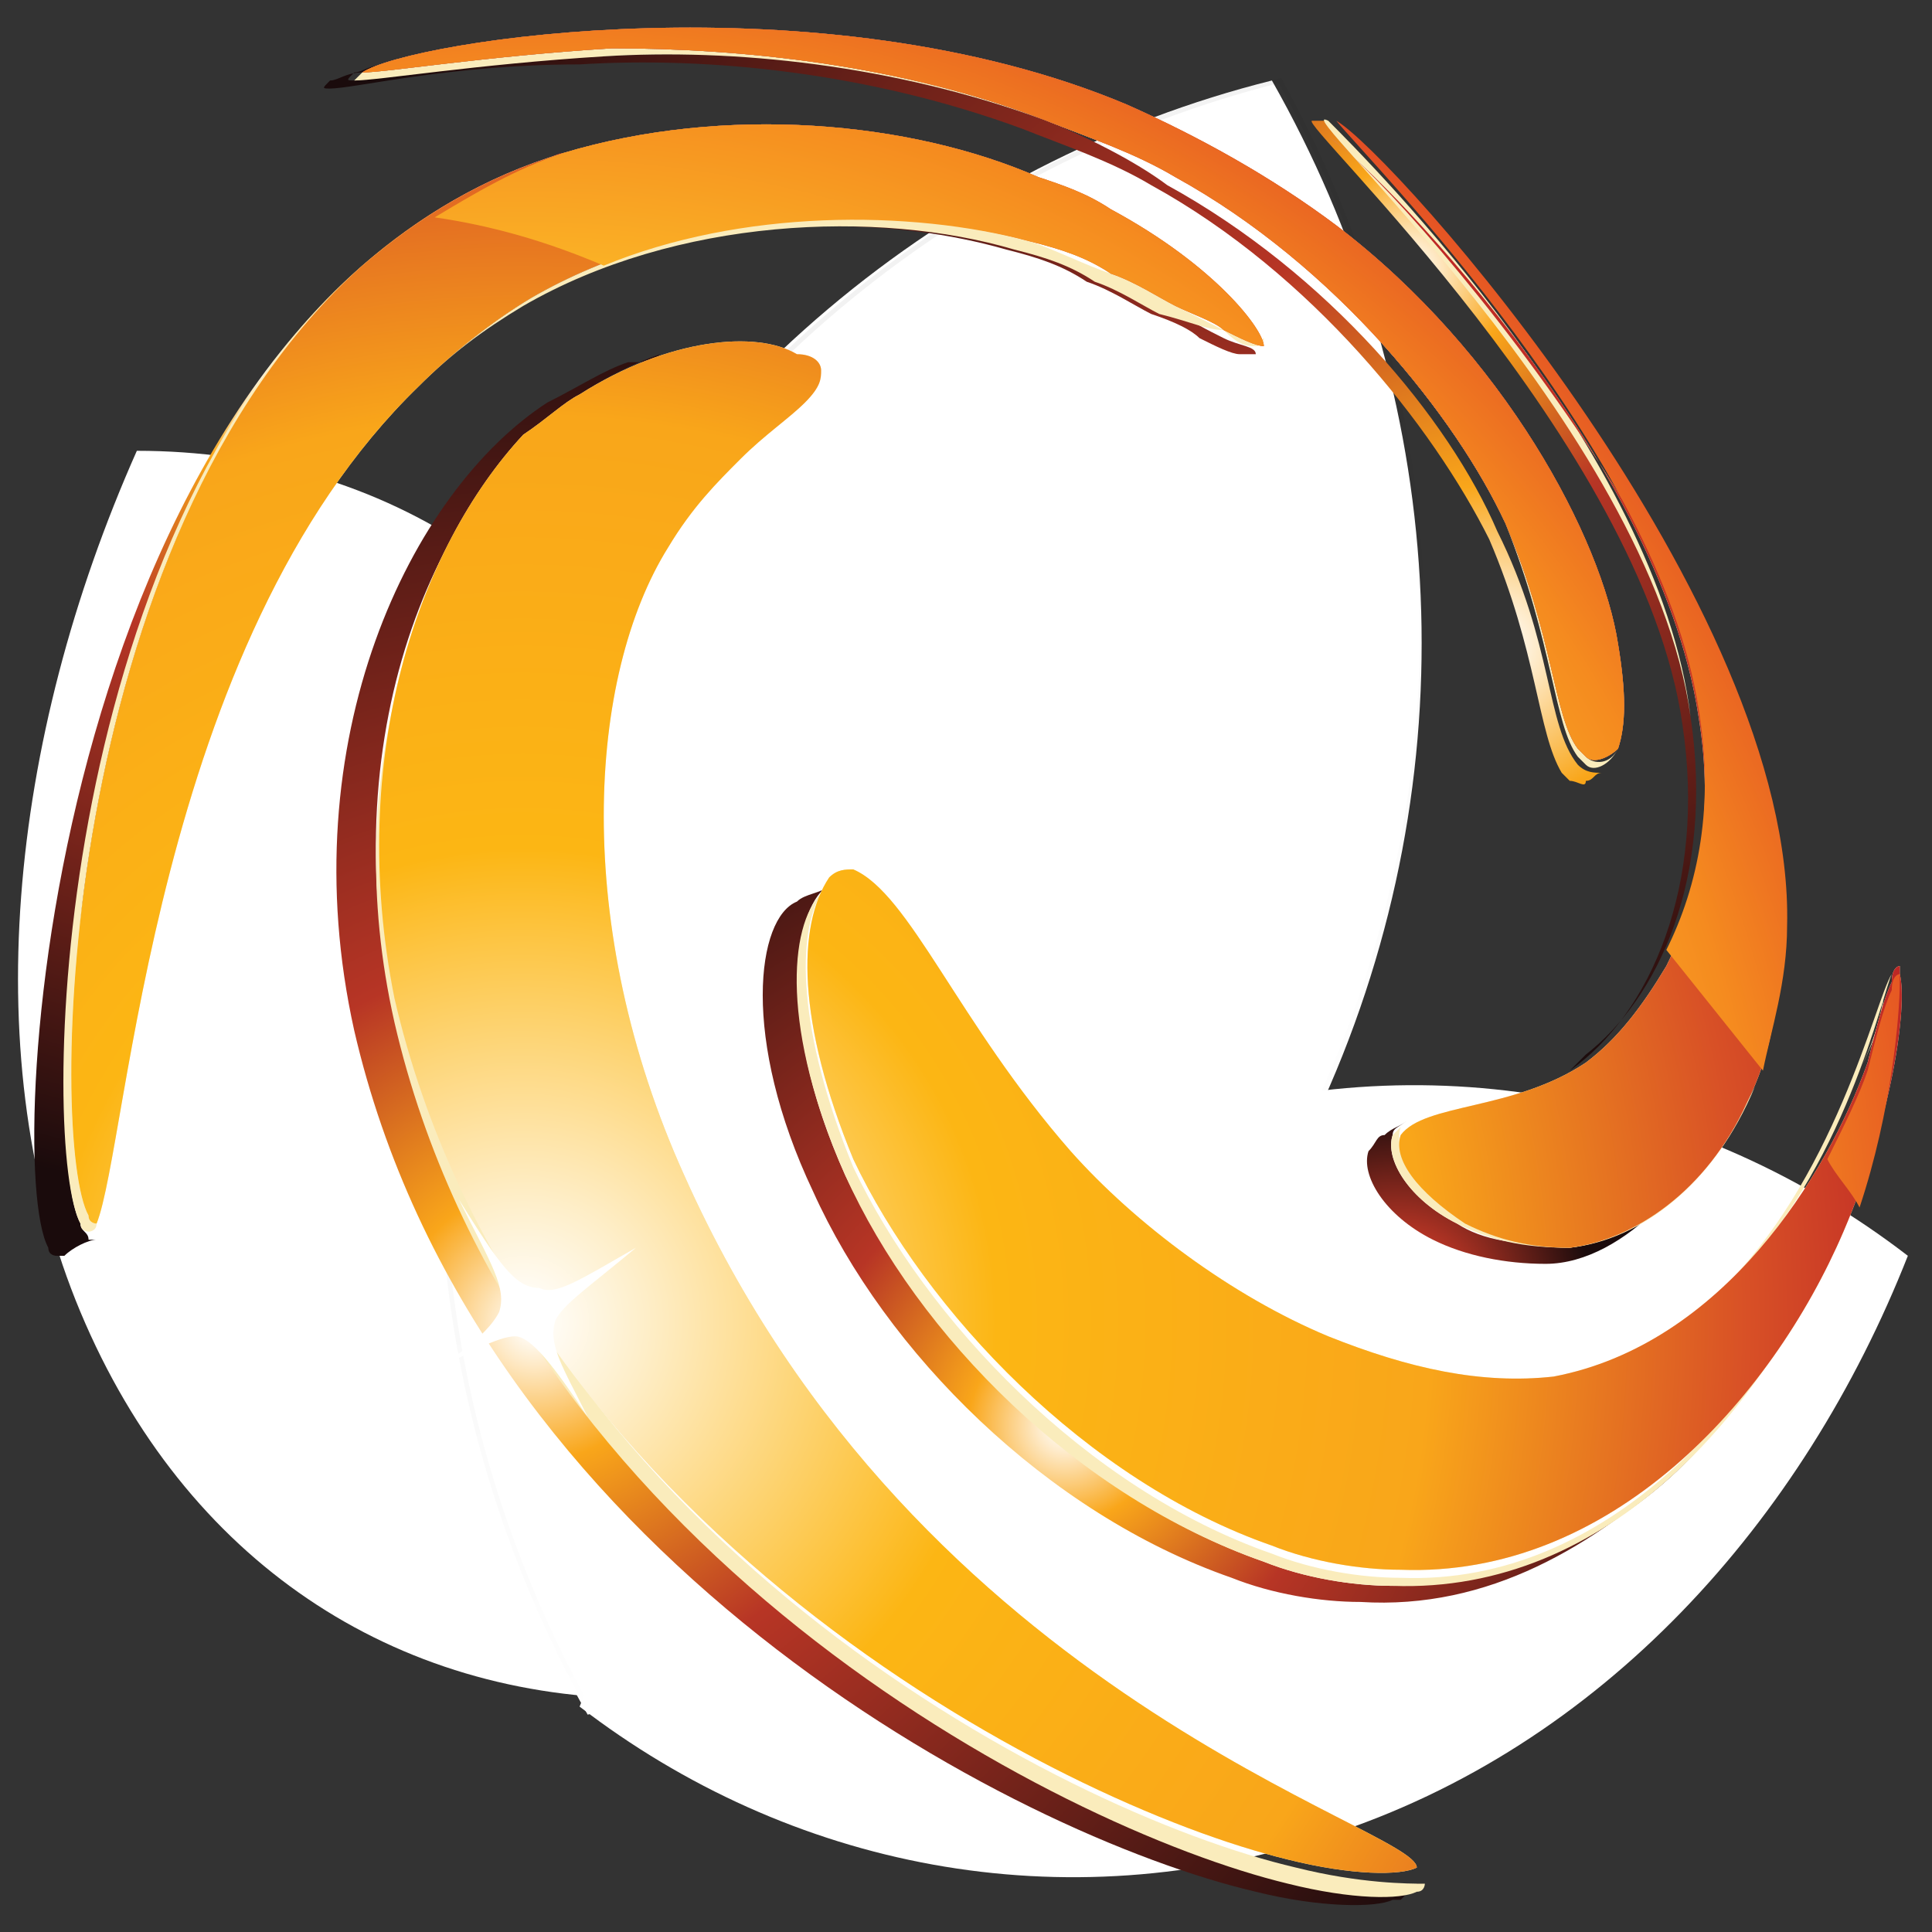 <?xml version="1.0" encoding="utf-8"?>
<!-- Generator: Adobe Illustrator 28.2.0, SVG Export Plug-In . SVG Version: 6.00 Build 0)  -->
<svg version="1.1" id="Layer_1" xmlns="http://www.w3.org/2000/svg" xmlns:xlink="http://www.w3.org/1999/xlink" x="0px" y="0px"
	 viewBox="0 0 24 24" style="enable-background:new 0 0 24 24;" xml:space="preserve">
<rect x="0" y="0" width="24" height="24" fill="#333333" stroke="none"/>
<style type="text/css">
	.st0{fill:#FFFFFF;}
	.st1{fill:none;stroke:url(#SVGID_1_);stroke-width:5.633800e-02;stroke-opacity:5.000000e-02;}
	.st2{fill:#FAECBC;}
	.st3{fill:url(#SVGID_00000023964950641435778500000005682154325252901262_);}
	.st4{fill:url(#SVGID_00000039827848261655991460000016754179552455694512_);}
	.st5{fill:url(#SVGID_00000147220464672419469370000001465335191393469825_);}
	.st6{fill:url(#SVGID_00000134227372365590813750000016880509822058109851_);}
	.st7{fill:url(#SVGID_00000055673854825848008470000015914390726180051844_);}
	.st8{fill:url(#SVGID_00000090296778288245634230000006469718925234005632_);}
	.st9{fill:url(#SVGID_00000047753359875465578870000002629229066934006920_);}
	.st10{fill:url(#SVGID_00000133531295969563395770000004878616690116660877_);}
	.st11{fill:url(#SVGID_00000087400188583512187610000011678299493127417744_);}
	.st12{fill:url(#SVGID_00000029732046773388767590000000006102788086901935_);}
	.st13{fill:url(#SVGID_00000100360981642041600430000001271342031557228677_);}
	.st14{fill:url(#SVGID_00000022538819185070087780000013477149582052032903_);}
	.st15{fill:url(#SVGID_00000086668207775039133210000003115383966536119984_);}
	.st16{fill:url(#SVGID_00000101809811063250193090000007363984499576530614_);}
	.st17{fill:url(#SVGID_00000080918448296637667340000013811692640603383717_);}
	.st18{fill:url(#SVGID_00000024715622867330202330000014261759720753733034_);}
</style>
<path class="st0" d="M8,21.1c-3.1,0-5.7-1.7-7-4.8S0.1,9.2,1.7,5.6c3.1,0,5.7,1.7,7,4.8C10,13.6,9.6,17.6,8,21.1z"/>
<path class="st0" d="M7.3,21.3c4-1,7.6-3.9,9.3-8c1.7-4.1,1.3-8.6-0.8-12.3c-4,1-7.6,3.9-9.3,8C4.8,13.1,5.2,17.6,7.3,21.3z"/>
<linearGradient id="SVGID_1_" gradientUnits="userSpaceOnUse" x1="7.608" y1="20.134" x2="15.562" y2="9.633" gradientTransform="matrix(1 0 0 -1 0 26)">
	<stop  offset="0" style="stop-color:#000000"/>
	<stop  offset="1" style="stop-color:#000000;stop-opacity:0"/>
</linearGradient>
<path class="st1" d="M16.6,13.2c-1.7,4.1-5.3,7-9.3,8C5.3,17.6,4.8,13.1,6.6,9c1.7-4.1,5.3-7,9.3-8C17.9,4.6,18.3,9.1,16.6,13.2z"/>
<path class="st0" d="M7.2,21.2c2.6,2,6,2.7,9.3,1.6c3.4-1.1,5.9-3.9,7.2-7.2c-2.6-2-6-2.7-9.3-1.6C11,15.2,8.5,17.9,7.2,21.2z"/>
<g>
	<g>
		<g>
			<g>
				<path class="st2" d="M23.5,12.1C23.5,12.2,23.5,12.2,23.5,12.1c-0.2,0.3-0.7,2.6-2.2,4c0.1-0.1,0.1-0.1,0.2-0.2
					C22.9,14.6,23.4,12.3,23.5,12.1z"/>
				
					<radialGradient id="SVGID_00000079470754318723117130000012450384924704670106_" cx="17.472" cy="3.382" r="10.104" gradientUnits="userSpaceOnUse">
					<stop  offset="5.617980e-03" style="stop-color:#FFFFFF"/>
					<stop  offset="3.720756e-02" style="stop-color:#FEEAC8"/>
					<stop  offset="0.109" style="stop-color:#FAB540"/>
					<stop  offset="0.129" style="stop-color:#F9A61A"/>
					<stop  offset="0.346" style="stop-color:#B73525"/>
					<stop  offset="1" style="stop-color:#1A0B0C"/>
				</radialGradient>
				<path style="fill:url(#SVGID_00000079470754318723117130000012450384924704670106_);" d="M20.9,9c0.3,2-0.4,3.6-1.4,4.3
					c0.1-0.1,0.1-0.1,0.2-0.2c0.9-0.7,1.6-2.2,1.3-4.2c-0.5-3.5-4.7-7.4-4.5-7.4c0,0,0,0-0.1,0c0,0,0,0,0,0c0,0-0.1,0-0.1,0
					C16.1,1.5,20.4,5.5,20.9,9z"/>
				
					<radialGradient id="SVGID_00000067955632875400619430000008841876577729973934_" cx="17.365" cy="16.174" r="2.419" gradientUnits="userSpaceOnUse">
					<stop  offset="5.617980e-03" style="stop-color:#FFFFFF"/>
					<stop  offset="3.720756e-02" style="stop-color:#FEEAC8"/>
					<stop  offset="0.109" style="stop-color:#FAB540"/>
					<stop  offset="0.129" style="stop-color:#F9A61A"/>
					<stop  offset="0.346" style="stop-color:#B73525"/>
					<stop  offset="1" style="stop-color:#1A0B0C"/>
				</radialGradient>
				<path style="fill:url(#SVGID_00000067955632875400619430000008841876577729973934_);" d="M18.1,15.2c-0.6-0.3-0.9-0.8-0.8-1.1
					c0-0.1,0.1-0.1,0.2-0.2c-0.1,0.1-0.2,0.1-0.3,0.2c-0.1,0-0.1,0.1-0.2,0.2c-0.1,0.3,0.2,0.8,0.8,1.1c0.4,0.2,0.9,0.3,1.4,0.3
					c0.5,0,1-0.3,1.4-0.7c0.1-0.1,0.1-0.1,0.2-0.2c-0.4,0.4-0.9,0.6-1.4,0.6C18.9,15.5,18.4,15.4,18.1,15.2z"/>
				
					<radialGradient id="SVGID_00000176031880254514720650000007251343228102103177_" cx="13.232" cy="17.706" r="9.284" gradientUnits="userSpaceOnUse">
					<stop  offset="5.617980e-03" style="stop-color:#FFFFFF"/>
					<stop  offset="3.720756e-02" style="stop-color:#FEEAC8"/>
					<stop  offset="0.109" style="stop-color:#FAB540"/>
					<stop  offset="0.129" style="stop-color:#F9A61A"/>
					<stop  offset="0.346" style="stop-color:#B73525"/>
					<stop  offset="1" style="stop-color:#1A0B0C"/>
				</radialGradient>
				<path style="fill:url(#SVGID_00000176031880254514720650000007251343228102103177_);" d="M17.3,19.7c-0.5,0-1.1-0.1-1.6-0.3
					c-2.3-0.8-4.3-2.9-5.2-4.8c-0.9-2-0.6-3.4-0.2-3.6c-0.1,0.1-0.3,0.1-0.4,0.2c-0.5,0.2-0.7,1.7,0.2,3.6c0.9,2,2.9,4,5.2,4.8
					c0.5,0.2,1.1,0.3,1.6,0.3c1.6,0.1,2.9-0.7,4-1.7c0.1-0.1,0.2-0.2,0.2-0.2C20.2,19,18.8,19.7,17.3,19.7z"/>
				
					<radialGradient id="SVGID_00000057110530976027837590000010101850875483683722_" cx="6.64" cy="16.459" r="13.118" gradientUnits="userSpaceOnUse">
					<stop  offset="5.617980e-03" style="stop-color:#FFFFFF"/>
					<stop  offset="3.720756e-02" style="stop-color:#FEEAC8"/>
					<stop  offset="0.109" style="stop-color:#FAB540"/>
					<stop  offset="0.129" style="stop-color:#F9A61A"/>
					<stop  offset="0.346" style="stop-color:#B73525"/>
					<stop  offset="1" style="stop-color:#1A0B0C"/>
				</radialGradient>
				<path style="fill:url(#SVGID_00000057110530976027837590000010101850875483683722_);" d="M16,23.3c-3-0.7-9.6-4.1-11.1-10.7
					C4.1,9,5.5,6,7.2,4.9c0.3-0.2,0.7-0.4,1-0.5C8.1,4.5,8,4.5,7.8,4.5C7.5,4.6,7.2,4.8,6.8,5c-1.7,1.1-3.2,4.2-2.4,7.8
					c1.5,6.5,8.2,10,11.2,10.7c0.8,0.2,1.5,0.2,1.7,0.1c0,0,0,0,0.1,0c0.1-0.1,0.2-0.2,0.3-0.2c0,0,0,0-0.1,0
					C17.4,23.5,16.8,23.5,16,23.3z"/>
			</g>
			<g>
				
					<radialGradient id="SVGID_00000128480408055754099930000004119533055133515399_" cx="14.229" cy="7.659" r="7.293" gradientUnits="userSpaceOnUse">
					<stop  offset="5.617980e-03" style="stop-color:#FFFFFF"/>
					<stop  offset="3.720756e-02" style="stop-color:#FEEAC8"/>
					<stop  offset="0.109" style="stop-color:#FAB540"/>
					<stop  offset="0.129" style="stop-color:#F9A61A"/>
					<stop  offset="0.346" style="stop-color:#B73525"/>
					<stop  offset="1" style="stop-color:#1A0B0C"/>
				</radialGradient>
				<path style="fill:url(#SVGID_00000128480408055754099930000004119533055133515399_);" d="M15.2,4.2C15,4.1,14.8,4,14.5,3.8
					c-0.2-0.1-0.5-0.3-0.8-0.4c-0.3-0.1-0.7-0.3-1-0.4c-1.3-0.4-3-0.4-4.6,0C8,3.1,7.9,3.2,7.8,3.2c1.6-0.5,3.3-0.5,4.7-0.1
					c0.4,0.1,0.7,0.2,1,0.4c0.3,0.1,0.6,0.3,0.8,0.4c0.3,0.1,0.5,0.2,0.6,0.3c0.2,0.1,0.4,0.2,0.5,0.2c0,0,0,0,0,0
					c0.1,0,0.2,0,0.2,0c0,0,0,0,0,0C15.6,4.3,15.4,4.3,15.2,4.2z"/>
				
					<radialGradient id="SVGID_00000002346493131069699010000008672594900757514162_" cx="18.541" cy="8.014" r="15.445" gradientUnits="userSpaceOnUse">
					<stop  offset="5.617980e-03" style="stop-color:#FFFFFF"/>
					<stop  offset="3.720756e-02" style="stop-color:#FEEAC8"/>
					<stop  offset="0.109" style="stop-color:#FAB540"/>
					<stop  offset="0.129" style="stop-color:#F9A61A"/>
					<stop  offset="0.346" style="stop-color:#B73525"/>
					<stop  offset="1" style="stop-color:#1A0B0C"/>
				</radialGradient>
				<path style="fill:url(#SVGID_00000002346493131069699010000008672594900757514162_);" d="M19.6,9.5C19.6,9.5,19.6,9.5,19.6,9.5
					c-0.4-0.5-0.3-1.5-1-2.9c-0.6-1.4-2.1-3.2-4.1-4.3C14.1,2,13.5,1.7,13,1.5c-1.9-0.7-3.8-0.9-5.5-0.8C5.9,0.7,4.7,1,4.4,1
					c-0.1,0-0.1,0,0-0.1c0.1,0,0.2-0.1,0.4-0.1c-0.1,0-0.2,0.1-0.3,0.1C4.3,0.9,4.2,1,4.1,1C4,1.1,4,1.1,4.1,1.1
					c0.3,0,1.5-0.3,3.1-0.3c1.6-0.1,3.6,0.1,5.5,0.8c0.5,0.2,1.1,0.4,1.6,0.7c2,1.1,3.5,3,4.2,4.4c0.6,1.4,0.6,2.4,0.9,2.9
					c0,0,0.1,0.1,0.1,0.1c0.1,0,0.2,0.1,0.2,0c0.1,0,0.1-0.1,0.2-0.1C19.8,9.6,19.7,9.6,19.6,9.5z"/>
				
					<radialGradient id="SVGID_00000117676885835708977790000015163511492192924841_" cx="3.148" cy="4.45" r="10.392" gradientUnits="userSpaceOnUse">
					<stop  offset="5.617980e-03" style="stop-color:#FFFFFF"/>
					<stop  offset="3.720756e-02" style="stop-color:#FEEAC8"/>
					<stop  offset="0.109" style="stop-color:#FAB540"/>
					<stop  offset="0.129" style="stop-color:#F9A61A"/>
					<stop  offset="0.346" style="stop-color:#B73525"/>
					<stop  offset="1" style="stop-color:#1A0B0C"/>
				</radialGradient>
				<path style="fill:url(#SVGID_00000117676885835708977790000015163511492192924841_);" d="M1,15.2C0.4,14.1,1,3.9,7,1.9
					c0.1,0,0.2-0.1,0.3-0.1C7.2,1.8,7.1,1.9,7,1.9C6.9,1.9,6.8,2,6.7,2C0.7,4.1,0,14.4,0.6,15.5c0,0.1,0.1,0.1,0.1,0.1
					c0,0,0,0,0.1,0c0.1-0.1,0.3-0.2,0.4-0.2c0,0,0,0-0.1,0C1.1,15.3,1,15.3,1,15.2z"/>
			</g>
			<path class="st2" d="M21,8.9c0.2,1.2,0,2.3-0.4,3C21,11.2,21.2,10.1,21,8.9c-0.4-3.3-4-6.9-4.5-7.4c0,0,0,0,0,0
				C15.9,1.2,20.5,5.3,21,8.9z"/>
			<path class="st2" d="M19.5,15.4c-0.5,0-1-0.1-1.3-0.3c-0.6-0.3-0.9-0.8-0.8-1.1c0,0-0.1,0.1-0.1,0.1c-0.1,0.3,0.2,0.8,0.8,1.1
				c0.4,0.2,0.8,0.3,1.4,0.3c0.9-0.1,1.8-0.8,2.3-2C21.2,14.7,20.3,15.3,19.5,15.4z"/>
			<path class="st2" d="M17.4,19.6c-0.5,0-1.1-0.1-1.6-0.3c-2.3-0.8-4.3-2.9-5.2-4.8c-0.7-1.7-0.7-2.9-0.4-3.4
				c-0.4,0.4-0.5,1.7,0.3,3.5c0.9,2,2.9,4,5.2,4.8c0.5,0.2,1.1,0.3,1.6,0.3c2.7,0.1,4.6-2.2,5.5-4.3C21.9,17.4,20,19.7,17.4,19.6z"
				/>
			<path class="st2" d="M23.1,13.3c0.2-0.4,0.3-0.7,0.3-1C23.4,12.5,23.3,12.9,23.1,13.3z"/>
			<path class="st2" d="M9.9,4.9C9.7,5.1,9.5,5.3,9.2,5.6C9.5,5.3,9.7,5.1,9.9,4.9z"/>
			<path class="st2" d="M16.1,23.2C13.1,22.5,6.5,19,5,12.5c-0.7-3,0.2-5.7,1.6-7c-1.4,1.4-2.4,4.1-1.7,7.2
				c1.5,6.5,8.2,10,11.1,10.7c0.8,0.2,1.4,0.2,1.6,0.1c0.1,0,0.1-0.1,0.1-0.1c0,0,0,0,0,0C17.5,23.4,16.9,23.4,16.1,23.2z"/>
			<path class="st2" d="M13,1.5c0.5,0.2,1.1,0.4,1.6,0.7c2,1.1,3.5,3,4.1,4.3C19.3,8,19.3,9,19.6,9.4c0,0,0.1,0.1,0.1,0.1
				c0.1,0.1,0.3,0,0.4-0.2c-0.1,0.2-0.3,0.2-0.4,0.1c0,0-0.1-0.1-0.1-0.1c-0.3-0.4-0.3-1.4-0.9-2.8c-0.6-1.4-2.1-3.2-4.1-4.3
				C14.1,1.9,13.6,1.7,13,1.5c-1.8-0.7-3.8-0.9-5.4-0.9C6,0.7,4.8,0.9,4.5,0.9c0,0-0.1,0,0,0c0,0,0,0,0,0C4.4,1,4.4,1,4.4,1
				c0.3,0,1.5-0.2,3.1-0.3C9.1,0.6,11.1,0.8,13,1.5z"/>
			<path class="st2" d="M1.1,15.1C0.6,14.2,0.7,6.7,4.5,3.3c-3.9,3.4-4,11-3.5,11.9c0,0.1,0.1,0.1,0.1,0.1c0,0,0.1,0,0.1-0.1
				c0,0,0,0,0,0C1.2,15.2,1.1,15.2,1.1,15.1z"/>
			<path class="st2" d="M15.2,4.1c-0.2-0.1-0.4-0.2-0.6-0.3c-0.2-0.1-0.5-0.3-0.8-0.4c-0.3-0.1-0.7-0.3-1-0.4
				C11,2.5,8.5,2.6,6.6,3.7C6.1,4,5.6,4.4,5.2,4.8c0.4-0.4,0.8-0.7,1.3-1c1.9-1.1,4.4-1.2,6.1-0.7c0.4,0.1,0.7,0.2,1,0.4
				c0.3,0.1,0.6,0.3,0.8,0.4C14.8,4,15,4.1,15.2,4.1c0.2,0.2,0.3,0.2,0.4,0.2c0,0,0.1,0,0.1-0.1c0,0,0,0,0,0
				C15.6,4.3,15.4,4.2,15.2,4.1z"/>
			<path class="st2" d="M21.1,8.9c0.2,1.2,0,2.3-0.4,3.1c-0.3,0.5-0.6,0.9-1,1.2c-0.9,0.6-2,0.5-2.3,0.9c-0.1,0.3,0.2,0.7,0.8,1.1
				c0.4,0.2,0.8,0.3,1.3,0.3c0.8-0.1,1.7-0.7,2.2-1.8c0.3-0.6,0.4-1.2,0.4-2c0.1-4-4.9-9.6-5.6-10C17,2,20.6,5.6,21.1,8.9z"/>
			<path class="st2" d="M10.6,14.4c0.9,1.9,2.9,4,5.2,4.8c0.5,0.2,1.1,0.3,1.6,0.3c2.6,0.1,4.6-2.1,5.5-4.2c0.6-1.4,0.8-2.8,0.7-3.2
				c0-0.1,0-0.1,0-0.1c0,0-0.1,0-0.1,0.2c-0.1,0.2-0.2,0.6-0.3,1c-0.5,1.4-1.8,3.5-3.9,3.9c-0.9,0.1-1.8-0.1-2.8-0.5
				c-1.2-0.5-2.4-1.4-3.2-2.3c-1.4-1.6-2-3.2-2.7-3.5c-0.1,0-0.2,0-0.3,0.1C9.9,11.5,9.9,12.7,10.6,14.4z"/>
			<path class="st2" d="M8.5,14.6c-1.4-3.1-1.2-6.2-0.2-7.8c0.3-0.5,0.6-0.8,0.9-1.1c0.3-0.3,0.6-0.5,0.8-0.7
				c0.2-0.2,0.2-0.3,0.2-0.4c0-0.1-0.1-0.2-0.3-0.2C9.4,4.1,8.3,4.2,7.2,4.9C7,5,6.8,5.2,6.5,5.4c-1.3,1.4-2.2,4-1.6,7
				c1.5,6.5,8.2,10,11.1,10.7c0.8,0.2,1.4,0.2,1.6,0.1c0,0,0,0,0,0C17.6,22.7,11.4,21.1,8.5,14.6z"/>
			<path class="st2" d="M4.5,0.9c0.3,0,1.5-0.2,3.1-0.3c1.6,0,3.6,0.2,5.4,0.9c0.5,0.2,1.1,0.4,1.6,0.7c2,1.1,3.5,3,4.1,4.3
				c0.6,1.4,0.6,2.4,0.9,2.8c0,0,0.1,0.1,0.1,0.1c0.1,0.1,0.3,0,0.4-0.1C20.2,9,20.2,8.6,20.1,8c-0.2-1.3-1.4-3.6-3.5-5.2
				c-0.8-0.6-1.7-1.1-2.6-1.5C10.2-0.3,5.1,0.5,4.5,0.9C4.5,0.9,4.5,0.9,4.5,0.9z"/>
			<path class="st2" d="M5.2,4.8C5.6,4.4,6.1,4,6.6,3.7C8.5,2.6,11,2.5,12.8,3c0.4,0.1,0.7,0.2,1,0.4c0.3,0.1,0.6,0.3,0.8,0.4
				c0.2,0.1,0.5,0.2,0.6,0.3c0.2,0.1,0.4,0.2,0.5,0.2c0,0,0,0,0,0c0-0.2-0.6-1-1.9-1.7c-0.3-0.2-0.6-0.3-0.9-0.4
				C11.3,1.5,9,1.3,7,1.9c-1,0.3-1.8,0.8-2.5,1.4C0.7,6.7,0.6,14.2,1.1,15.1c0,0.1,0.1,0.1,0.1,0.1c0,0,0,0,0,0
				C1.6,14.2,1.9,8,5.2,4.8z"/>
			<g>
				<g>
					
						<radialGradient id="SVGID_00000183950554020553974670000005242125679319519935_" cx="6.497" cy="16.424" r="18.044" gradientUnits="userSpaceOnUse">
						<stop  offset="5.617980e-03" style="stop-color:#FFFFFF"/>
						<stop  offset="8.559252e-02" style="stop-color:#FEEEC8"/>
						<stop  offset="0.268" style="stop-color:#FDC440"/>
						<stop  offset="0.326" style="stop-color:#FCB614"/>
						<stop  offset="0.624" style="stop-color:#F9A61A"/>
						<stop  offset="0.843" style="stop-color:#D85026"/>
						<stop  offset="1" style="stop-color:#B82025"/>
					</radialGradient>
					<path style="fill:url(#SVGID_00000183950554020553974670000005242125679319519935_);" d="M21.1,8.9c0.2,1.2,0,2.3-0.4,3.1
						c-0.3,0.5-0.6,0.9-1,1.2c-0.9,0.6-2,0.5-2.3,0.9c-0.1,0.3,0.2,0.7,0.8,1.1c0.4,0.2,0.8,0.3,1.3,0.3c0.8-0.1,1.7-0.7,2.2-1.8
						c0.3-0.6,0.4-1.2,0.4-2c0.1-4-4.9-9.6-5.6-10C17,2,20.6,5.6,21.1,8.9z"/>
					
						<radialGradient id="SVGID_00000147900515360021217230000012974893047125187220_" cx="6.497" cy="16.423" r="18.043" gradientUnits="userSpaceOnUse">
						<stop  offset="5.617980e-03" style="stop-color:#FFFFFF"/>
						<stop  offset="8.559252e-02" style="stop-color:#FEEEC8"/>
						<stop  offset="0.268" style="stop-color:#FDC440"/>
						<stop  offset="0.326" style="stop-color:#FCB614"/>
						<stop  offset="0.624" style="stop-color:#F9A61A"/>
						<stop  offset="0.843" style="stop-color:#D85026"/>
						<stop  offset="1" style="stop-color:#B82025"/>
					</radialGradient>
					<path style="fill:url(#SVGID_00000147900515360021217230000012974893047125187220_);" d="M10.6,14.4c0.9,1.9,2.9,4,5.2,4.8
						c0.5,0.2,1.1,0.3,1.6,0.3c2.6,0.1,4.6-2.1,5.5-4.2c0.6-1.4,0.8-2.8,0.7-3.2c0-0.1,0-0.1,0-0.1c0,0-0.1,0-0.1,0.2
						c-0.1,0.2-0.2,0.6-0.3,1c-0.5,1.4-1.8,3.5-3.9,3.9c-0.9,0.1-1.8-0.1-2.8-0.5c-1.2-0.5-2.4-1.4-3.2-2.3c-1.4-1.6-2-3.2-2.7-3.5
						c-0.1,0-0.2,0-0.3,0.1C9.9,11.5,9.9,12.7,10.6,14.4z"/>
					
						<radialGradient id="SVGID_00000125596746627721603000000013545611625195434136_" cx="6.497" cy="16.424" r="18.043" gradientUnits="userSpaceOnUse">
						<stop  offset="5.617980e-03" style="stop-color:#FFFFFF"/>
						<stop  offset="8.559252e-02" style="stop-color:#FEEEC8"/>
						<stop  offset="0.268" style="stop-color:#FDC440"/>
						<stop  offset="0.326" style="stop-color:#FCB614"/>
						<stop  offset="0.624" style="stop-color:#F9A61A"/>
						<stop  offset="0.843" style="stop-color:#D85026"/>
						<stop  offset="1" style="stop-color:#B82025"/>
					</radialGradient>
					<path style="fill:url(#SVGID_00000125596746627721603000000013545611625195434136_);" d="M8.5,14.6c-1.4-3.1-1.2-6.2-0.2-7.8
						c0.3-0.5,0.6-0.8,0.9-1.1c0.3-0.3,0.6-0.5,0.8-0.7c0.2-0.2,0.2-0.3,0.2-0.4c0-0.1-0.1-0.2-0.3-0.2C9.4,4.1,8.3,4.2,7.2,4.9
						C7,5,6.8,5.2,6.5,5.4c-1.3,1.4-2.2,4-1.6,7c1.5,6.5,8.2,10,11.1,10.7c0.8,0.2,1.4,0.2,1.6,0.1c0,0,0,0,0,0
						C17.6,22.7,11.4,21.1,8.5,14.6z"/>
				</g>
				<g>
					
						<radialGradient id="SVGID_00000057147839988037325060000015793537233234018469_" cx="6.497" cy="16.423" r="18.043" gradientUnits="userSpaceOnUse">
						<stop  offset="5.617980e-03" style="stop-color:#FFFFFF"/>
						<stop  offset="8.559252e-02" style="stop-color:#FEEEC8"/>
						<stop  offset="0.268" style="stop-color:#FDC440"/>
						<stop  offset="0.326" style="stop-color:#FCB614"/>
						<stop  offset="0.624" style="stop-color:#F9A61A"/>
						<stop  offset="0.843" style="stop-color:#D85026"/>
						<stop  offset="1" style="stop-color:#B82025"/>
					</radialGradient>
					<path style="fill:url(#SVGID_00000057147839988037325060000015793537233234018469_);" d="M4.5,0.9c0.3,0,1.5-0.2,3.1-0.3
						c1.6,0,3.6,0.2,5.4,0.9c0.5,0.2,1.1,0.4,1.6,0.7c2,1.1,3.5,3,4.1,4.3c0.6,1.4,0.6,2.4,0.9,2.8c0,0,0.1,0.1,0.1,0.1
						c0.1,0.1,0.3,0,0.4-0.1C20.2,9,20.2,8.6,20.1,8c-0.2-1.3-1.4-3.6-3.5-5.2c-0.8-0.6-1.7-1.1-2.6-1.5C10.2-0.3,5.1,0.5,4.5,0.9
						C4.5,0.9,4.5,0.9,4.5,0.9z"/>
					
						<radialGradient id="SVGID_00000110442018387282974770000004721794231296410260_" cx="6.497" cy="16.423" r="18.043" gradientUnits="userSpaceOnUse">
						<stop  offset="5.617980e-03" style="stop-color:#FFFFFF"/>
						<stop  offset="8.559252e-02" style="stop-color:#FEEEC8"/>
						<stop  offset="0.268" style="stop-color:#FDC440"/>
						<stop  offset="0.326" style="stop-color:#FCB614"/>
						<stop  offset="0.624" style="stop-color:#F9A61A"/>
						<stop  offset="0.843" style="stop-color:#D85026"/>
						<stop  offset="1" style="stop-color:#B82025"/>
					</radialGradient>
					<path style="fill:url(#SVGID_00000110442018387282974770000004721794231296410260_);" d="M5.2,4.8C5.6,4.4,6.1,4,6.6,3.7
						C8.5,2.6,11,2.5,12.8,3c0.4,0.1,0.7,0.2,1,0.4c0.3,0.1,0.6,0.3,0.8,0.4c0.2,0.1,0.5,0.2,0.6,0.3c0.2,0.1,0.4,0.2,0.5,0.2
						c0,0,0,0,0,0c0-0.2-0.6-1-1.9-1.7c-0.3-0.2-0.6-0.3-0.9-0.4C11.3,1.5,9,1.3,7,1.9c-1,0.3-1.8,0.8-2.5,1.4
						C0.7,6.7,0.6,14.2,1.1,15.1c0,0.1,0.1,0.1,0.1,0.1c0,0,0,0,0,0C1.6,14.2,1.9,8,5.2,4.8z"/>
				</g>
			</g>
			<g>
				
					<radialGradient id="SVGID_00000171717831608128964850000002297968433079314099_" cx="6.531" cy="16.388" r="18.298" gradientUnits="userSpaceOnUse">
					<stop  offset="5.617980e-03" style="stop-color:#FFFFFF"/>
					<stop  offset="0.205" style="stop-color:#FFEDC9"/>
					<stop  offset="0.405" style="stop-color:#FFD98F"/>
					<stop  offset="0.624" style="stop-color:#FFCD2A"/>
					<stop  offset="0.843" style="stop-color:#F58B1F"/>
					<stop  offset="1" style="stop-color:#E04625"/>
				</radialGradient>
				<path style="fill:url(#SVGID_00000171717831608128964850000002297968433079314099_);" d="M23.6,12.2c0-0.1,0-0.1,0-0.1
					c0,0-0.1,0-0.1,0.2c-0.1,0.2-0.2,0.6-0.3,1c-0.1,0.3-0.3,0.7-0.5,1.1c0.1,0.2,0.3,0.4,0.4,0.6C23.5,13.8,23.6,12.6,23.6,12.2z"
					/>
				<g>
					
						<radialGradient id="SVGID_00000078006425334216168080000012042837272030895034_" cx="6.532" cy="16.387" r="18.297" gradientUnits="userSpaceOnUse">
						<stop  offset="5.617980e-03" style="stop-color:#FFFFFF"/>
						<stop  offset="0.205" style="stop-color:#FFEDC9"/>
						<stop  offset="0.405" style="stop-color:#FFD98F"/>
						<stop  offset="0.624" style="stop-color:#FFCD2A"/>
						<stop  offset="0.843" style="stop-color:#F58B1F"/>
						<stop  offset="1" style="stop-color:#E04625"/>
					</radialGradient>
					<path style="fill:url(#SVGID_00000078006425334216168080000012042837272030895034_);" d="M22.2,11.5c0.1-4-4.9-9.6-5.6-10
						c0.4,0.5,4,4.1,4.5,7.3c0.2,1.2,0,2.2-0.4,3c0.4,0.5,0.8,1,1.2,1.5C22,12.8,22.2,12.2,22.2,11.5z"/>
					
						<radialGradient id="SVGID_00000145026147230721864760000008934476106594628519_" cx="6.533" cy="16.387" r="18.296" gradientUnits="userSpaceOnUse">
						<stop  offset="5.617980e-03" style="stop-color:#FFFFFF"/>
						<stop  offset="0.205" style="stop-color:#FFEDC9"/>
						<stop  offset="0.405" style="stop-color:#FFD98F"/>
						<stop  offset="0.624" style="stop-color:#FFCD2A"/>
						<stop  offset="0.843" style="stop-color:#F58B1F"/>
						<stop  offset="1" style="stop-color:#E04625"/>
					</radialGradient>
					<path style="fill:url(#SVGID_00000145026147230721864760000008934476106594628519_);" d="M4.5,0.9c0.3,0,1.5-0.2,3.1-0.3
						c1.6,0,3.6,0.2,5.4,0.9c0.5,0.2,1.1,0.4,1.6,0.7c2,1.1,3.5,3,4.1,4.3c0.6,1.4,0.6,2.4,0.9,2.8c0,0,0.1,0.1,0.1,0.1
						c0.1,0.1,0.3,0,0.4-0.1C20.2,9,20.2,8.6,20.1,8c-0.2-1.3-1.4-3.6-3.5-5.2c-0.8-0.6-1.7-1.1-2.6-1.5C10.2-0.3,5.1,0.5,4.5,0.9
						C4.5,0.9,4.5,0.9,4.5,0.9z"/>
					
						<radialGradient id="SVGID_00000062156467304640422630000005856255572372317117_" cx="6.533" cy="16.388" r="18.297" gradientUnits="userSpaceOnUse">
						<stop  offset="5.617980e-03" style="stop-color:#FFFFFF"/>
						<stop  offset="0.205" style="stop-color:#FFEDC9"/>
						<stop  offset="0.405" style="stop-color:#FFD98F"/>
						<stop  offset="0.624" style="stop-color:#FFCD2A"/>
						<stop  offset="0.843" style="stop-color:#F58B1F"/>
						<stop  offset="1" style="stop-color:#E04625"/>
					</radialGradient>
					<path style="fill:url(#SVGID_00000062156467304640422630000005856255572372317117_);" d="M12.8,3c0.4,0.1,0.7,0.2,1,0.4
						c0.3,0.1,0.6,0.3,0.8,0.4c0.2,0.1,0.5,0.2,0.6,0.3c0.2,0.1,0.4,0.2,0.5,0.2c0,0,0,0,0,0c0-0.2-0.6-1-1.9-1.7
						c-0.3-0.2-0.6-0.3-0.9-0.4C11.3,1.5,9,1.3,7,1.9C6.4,2.1,5.9,2.4,5.4,2.7C6.1,2.8,6.8,3,7.5,3.3C9.2,2.6,11.3,2.6,12.8,3z"/>
				</g>
			</g>
		</g>
		<path class="st0" d="M5.7,14.9c0.4,0.8,0.6,1.1,0.5,1.4c-0.1,0.2-0.4,0.5-1.1,0.9c0.7-0.4,1.1-0.6,1.3-0.6c0.2,0,0.5,0.4,0.9,1
			C7,17,6.8,16.7,6.9,16.4c0.1-0.2,0.4-0.4,1-0.9c-0.7,0.4-1,0.6-1.2,0.5C6.4,16,6.2,15.7,5.7,14.9z"/>
	</g>
</g>
</svg>
